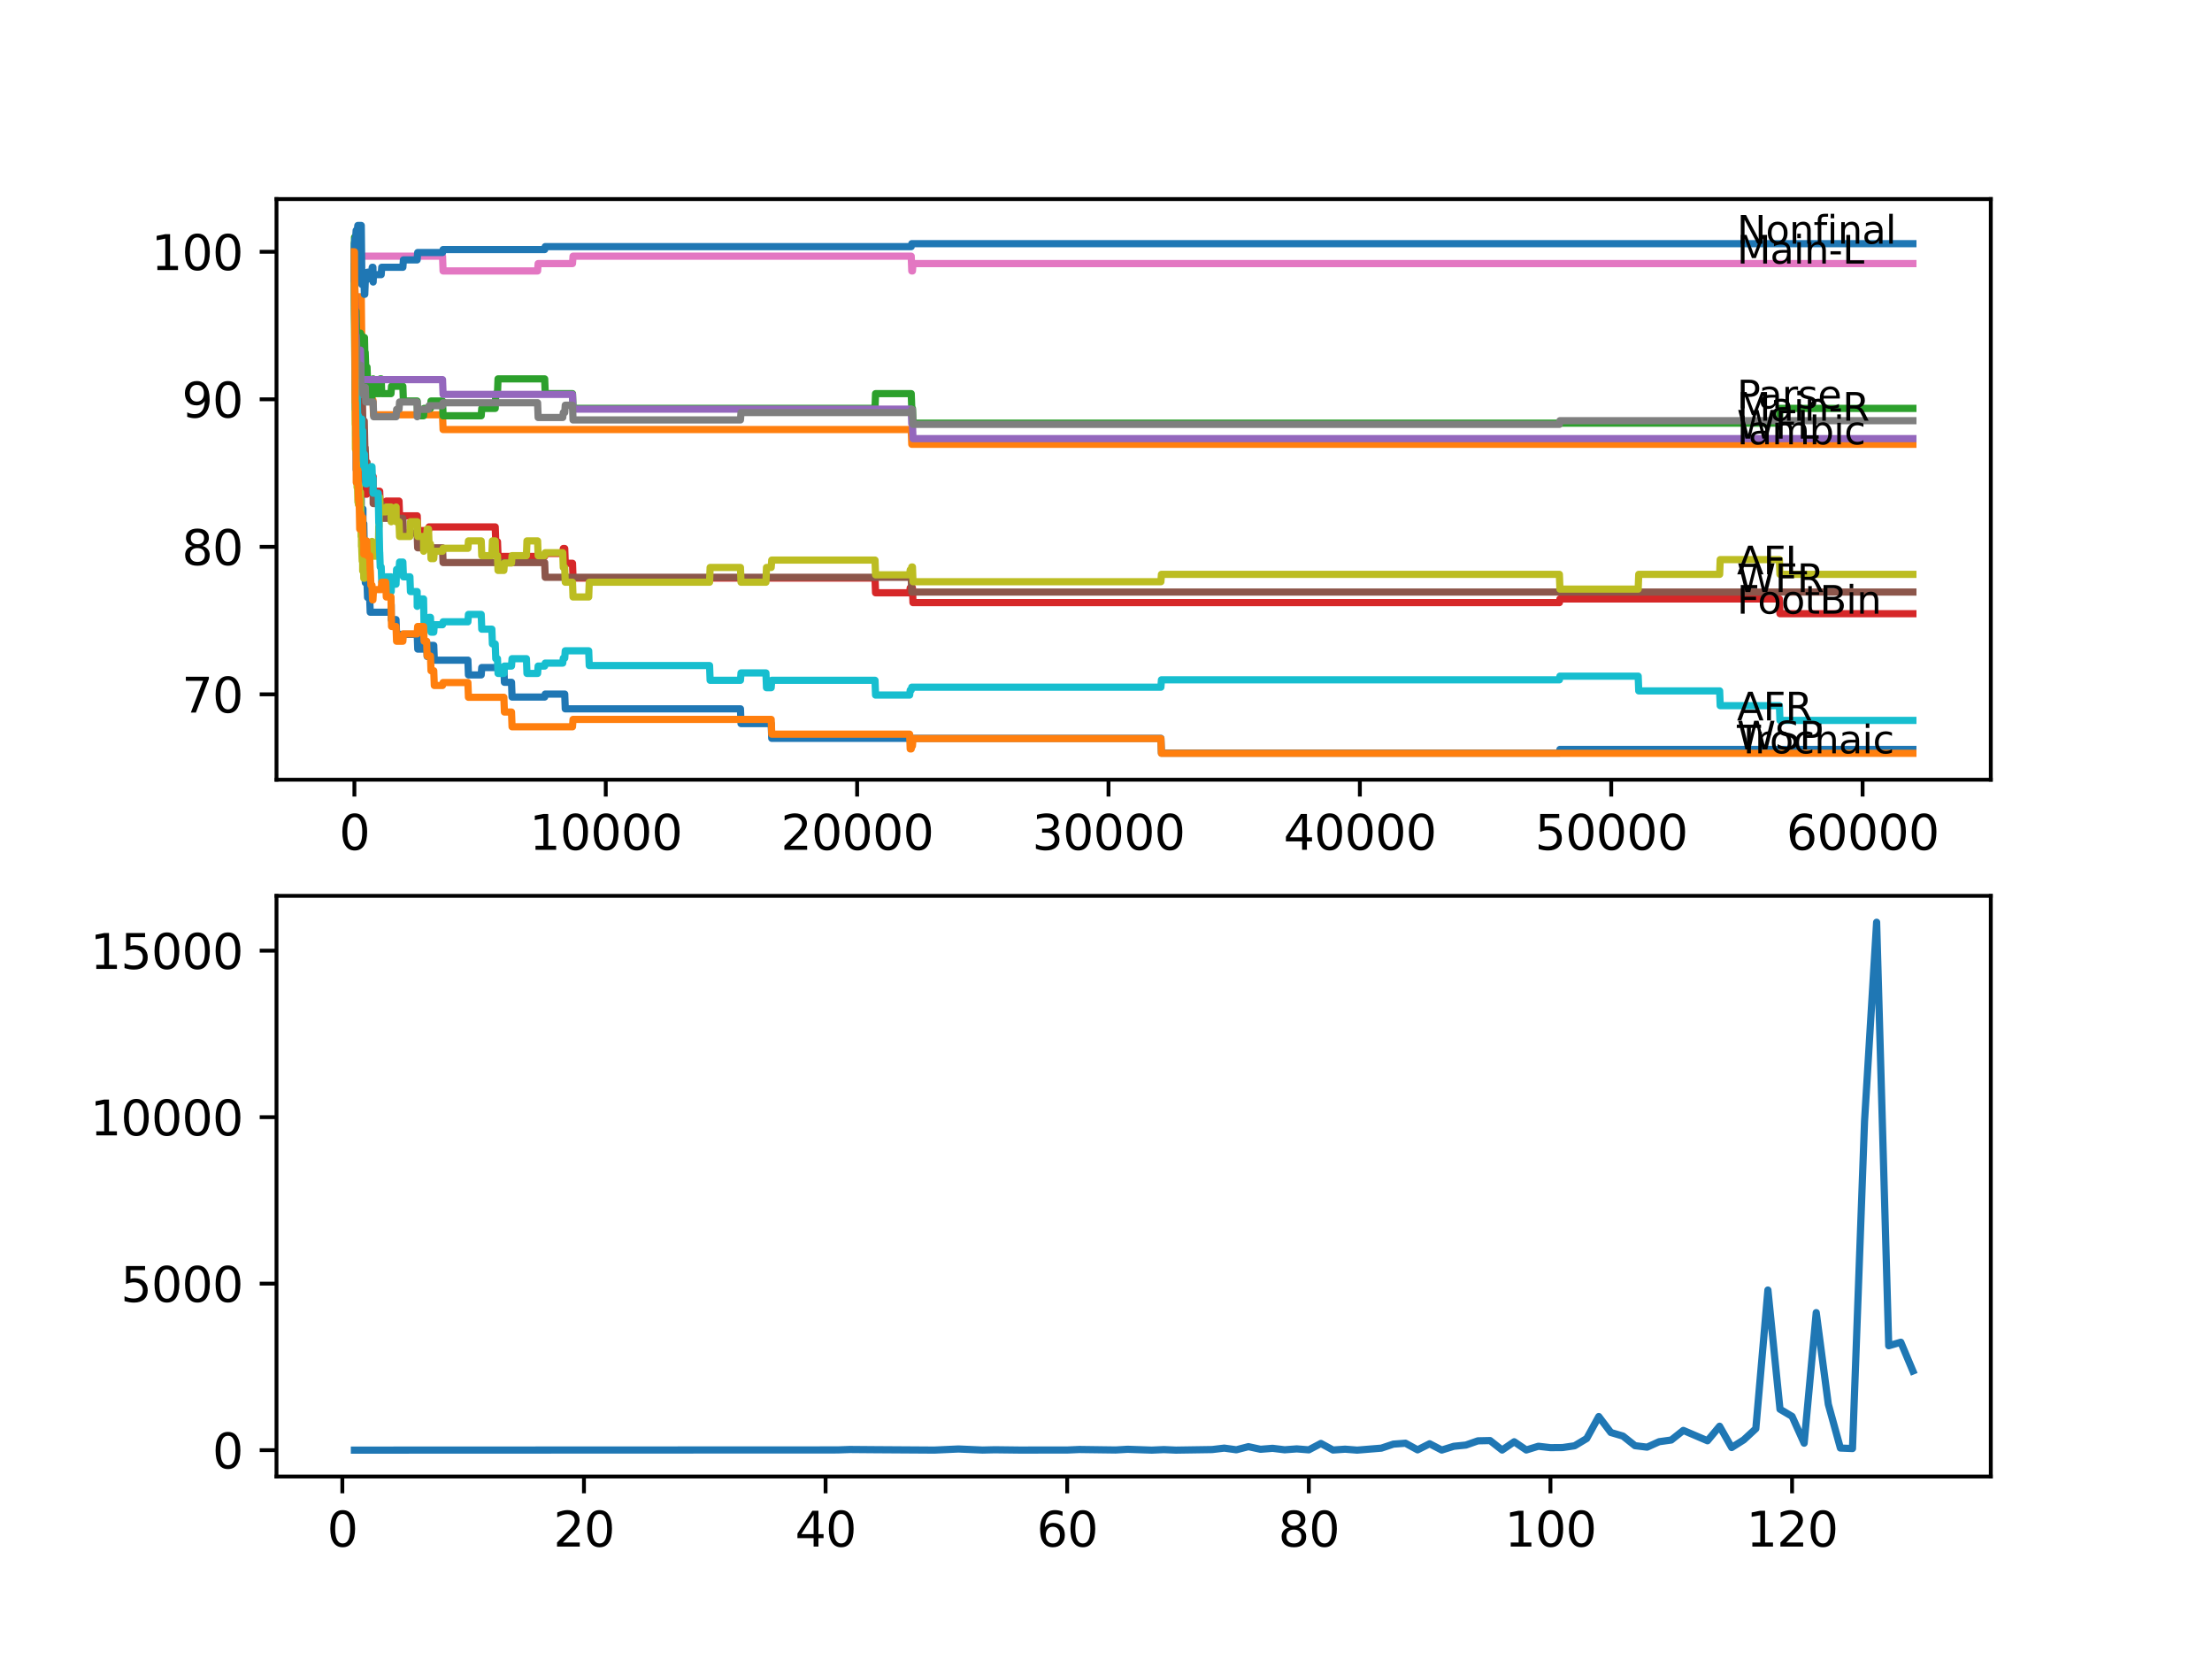 <?xml version="1.0" encoding="utf-8" standalone="no"?>
<!DOCTYPE svg PUBLIC "-//W3C//DTD SVG 1.1//EN"
  "http://www.w3.org/Graphics/SVG/1.1/DTD/svg11.dtd">
<svg xmlns:xlink="http://www.w3.org/1999/xlink" width="460.8pt" height="345.6pt" viewBox="0 0 460.8 345.6" xmlns="http://www.w3.org/2000/svg" version="1.1">
 <defs>
  <style type="text/css">*{stroke-linejoin: round; stroke-linecap: butt}</style>
 </defs>
 <g id="figure_1">
  <g id="patch_1">
   <path d="M 0 345.6 
L 460.8 345.6 
L 460.8 0 
L 0 0 
z
" style="fill: #ffffff"/>
  </g>
  <g id="axes_1">
   <g id="patch_2">
    <path d="M 57.6 162.432 
L 414.72 162.432 
L 414.72 41.472 
L 57.6 41.472 
z
" style="fill: #ffffff"/>
   </g>
   <g id="matplotlib.axis_1">
    <g id="xtick_1">
     <g id="line2d_1">
      <defs>
       <path id="m081cd5fbe2" d="M 0 0 
L 0 3.5 
" style="stroke: #000000; stroke-width: 0.8"/>
      </defs>
      <g>
       <use xlink:href="#m081cd5fbe2" x="73.827" y="162.432" style="stroke: #000000; stroke-width: 0.8"/>
      </g>
     </g>
     <g id="text_1">
      <!-- 0 -->
      <g transform="translate(70.646 177.03)scale(0.1 -0.1)">
       <defs>
        <path id="DejaVuSans-30" d="M 2034 4250 
Q 1547 4250 1301 3770 
Q 1056 3291 1056 2328 
Q 1056 1369 1301 889 
Q 1547 409 2034 409 
Q 2525 409 2770 889 
Q 3016 1369 3016 2328 
Q 3016 3291 2770 3770 
Q 2525 4250 2034 4250 
z
M 2034 4750 
Q 2819 4750 3233 4129 
Q 3647 3509 3647 2328 
Q 3647 1150 3233 529 
Q 2819 -91 2034 -91 
Q 1250 -91 836 529 
Q 422 1150 422 2328 
Q 422 3509 836 4129 
Q 1250 4750 2034 4750 
z
" transform="scale(0.016)"/>
       </defs>
       <use xlink:href="#DejaVuSans-30"/>
      </g>
     </g>
    </g>
    <g id="xtick_2">
     <g id="line2d_2">
      <g>
       <use xlink:href="#m081cd5fbe2" x="126.192" y="162.432" style="stroke: #000000; stroke-width: 0.8"/>
      </g>
     </g>
     <g id="text_2">
      <!-- 10000 -->
      <g transform="translate(110.286 177.03)scale(0.1 -0.1)">
       <defs>
        <path id="DejaVuSans-31" d="M 794 531 
L 1825 531 
L 1825 4091 
L 703 3866 
L 703 4441 
L 1819 4666 
L 2450 4666 
L 2450 531 
L 3481 531 
L 3481 0 
L 794 0 
L 794 531 
z
" transform="scale(0.016)"/>
       </defs>
       <use xlink:href="#DejaVuSans-31"/>
       <use xlink:href="#DejaVuSans-30" x="63.623"/>
       <use xlink:href="#DejaVuSans-30" x="127.246"/>
       <use xlink:href="#DejaVuSans-30" x="190.869"/>
       <use xlink:href="#DejaVuSans-30" x="254.492"/>
      </g>
     </g>
    </g>
    <g id="xtick_3">
     <g id="line2d_3">
      <g>
       <use xlink:href="#m081cd5fbe2" x="178.556" y="162.432" style="stroke: #000000; stroke-width: 0.8"/>
      </g>
     </g>
     <g id="text_3">
      <!-- 20000 -->
      <g transform="translate(162.65 177.03)scale(0.1 -0.1)">
       <defs>
        <path id="DejaVuSans-32" d="M 1228 531 
L 3431 531 
L 3431 0 
L 469 0 
L 469 531 
Q 828 903 1448 1529 
Q 2069 2156 2228 2338 
Q 2531 2678 2651 2914 
Q 2772 3150 2772 3378 
Q 2772 3750 2511 3984 
Q 2250 4219 1831 4219 
Q 1534 4219 1204 4116 
Q 875 4013 500 3803 
L 500 4441 
Q 881 4594 1212 4672 
Q 1544 4750 1819 4750 
Q 2544 4750 2975 4387 
Q 3406 4025 3406 3419 
Q 3406 3131 3298 2873 
Q 3191 2616 2906 2266 
Q 2828 2175 2409 1742 
Q 1991 1309 1228 531 
z
" transform="scale(0.016)"/>
       </defs>
       <use xlink:href="#DejaVuSans-32"/>
       <use xlink:href="#DejaVuSans-30" x="63.623"/>
       <use xlink:href="#DejaVuSans-30" x="127.246"/>
       <use xlink:href="#DejaVuSans-30" x="190.869"/>
       <use xlink:href="#DejaVuSans-30" x="254.492"/>
      </g>
     </g>
    </g>
    <g id="xtick_4">
     <g id="line2d_4">
      <g>
       <use xlink:href="#m081cd5fbe2" x="230.921" y="162.432" style="stroke: #000000; stroke-width: 0.8"/>
      </g>
     </g>
     <g id="text_4">
      <!-- 30000 -->
      <g transform="translate(215.015 177.03)scale(0.1 -0.1)">
       <defs>
        <path id="DejaVuSans-33" d="M 2597 2516 
Q 3050 2419 3304 2112 
Q 3559 1806 3559 1356 
Q 3559 666 3084 287 
Q 2609 -91 1734 -91 
Q 1441 -91 1130 -33 
Q 819 25 488 141 
L 488 750 
Q 750 597 1062 519 
Q 1375 441 1716 441 
Q 2309 441 2620 675 
Q 2931 909 2931 1356 
Q 2931 1769 2642 2001 
Q 2353 2234 1838 2234 
L 1294 2234 
L 1294 2753 
L 1863 2753 
Q 2328 2753 2575 2939 
Q 2822 3125 2822 3475 
Q 2822 3834 2567 4026 
Q 2313 4219 1838 4219 
Q 1578 4219 1281 4162 
Q 984 4106 628 3988 
L 628 4550 
Q 988 4650 1302 4700 
Q 1616 4750 1894 4750 
Q 2613 4750 3031 4423 
Q 3450 4097 3450 3541 
Q 3450 3153 3228 2886 
Q 3006 2619 2597 2516 
z
" transform="scale(0.016)"/>
       </defs>
       <use xlink:href="#DejaVuSans-33"/>
       <use xlink:href="#DejaVuSans-30" x="63.623"/>
       <use xlink:href="#DejaVuSans-30" x="127.246"/>
       <use xlink:href="#DejaVuSans-30" x="190.869"/>
       <use xlink:href="#DejaVuSans-30" x="254.492"/>
      </g>
     </g>
    </g>
    <g id="xtick_5">
     <g id="line2d_5">
      <g>
       <use xlink:href="#m081cd5fbe2" x="283.285" y="162.432" style="stroke: #000000; stroke-width: 0.8"/>
      </g>
     </g>
     <g id="text_5">
      <!-- 40000 -->
      <g transform="translate(267.379 177.03)scale(0.1 -0.1)">
       <defs>
        <path id="DejaVuSans-34" d="M 2419 4116 
L 825 1625 
L 2419 1625 
L 2419 4116 
z
M 2253 4666 
L 3047 4666 
L 3047 1625 
L 3713 1625 
L 3713 1100 
L 3047 1100 
L 3047 0 
L 2419 0 
L 2419 1100 
L 313 1100 
L 313 1709 
L 2253 4666 
z
" transform="scale(0.016)"/>
       </defs>
       <use xlink:href="#DejaVuSans-34"/>
       <use xlink:href="#DejaVuSans-30" x="63.623"/>
       <use xlink:href="#DejaVuSans-30" x="127.246"/>
       <use xlink:href="#DejaVuSans-30" x="190.869"/>
       <use xlink:href="#DejaVuSans-30" x="254.492"/>
      </g>
     </g>
    </g>
    <g id="xtick_6">
     <g id="line2d_6">
      <g>
       <use xlink:href="#m081cd5fbe2" x="335.65" y="162.432" style="stroke: #000000; stroke-width: 0.8"/>
      </g>
     </g>
     <g id="text_6">
      <!-- 50000 -->
      <g transform="translate(319.744 177.03)scale(0.1 -0.1)">
       <defs>
        <path id="DejaVuSans-35" d="M 691 4666 
L 3169 4666 
L 3169 4134 
L 1269 4134 
L 1269 2991 
Q 1406 3038 1543 3061 
Q 1681 3084 1819 3084 
Q 2600 3084 3056 2656 
Q 3513 2228 3513 1497 
Q 3513 744 3044 326 
Q 2575 -91 1722 -91 
Q 1428 -91 1123 -41 
Q 819 9 494 109 
L 494 744 
Q 775 591 1075 516 
Q 1375 441 1709 441 
Q 2250 441 2565 725 
Q 2881 1009 2881 1497 
Q 2881 1984 2565 2268 
Q 2250 2553 1709 2553 
Q 1456 2553 1204 2497 
Q 953 2441 691 2322 
L 691 4666 
z
" transform="scale(0.016)"/>
       </defs>
       <use xlink:href="#DejaVuSans-35"/>
       <use xlink:href="#DejaVuSans-30" x="63.623"/>
       <use xlink:href="#DejaVuSans-30" x="127.246"/>
       <use xlink:href="#DejaVuSans-30" x="190.869"/>
       <use xlink:href="#DejaVuSans-30" x="254.492"/>
      </g>
     </g>
    </g>
    <g id="xtick_7">
     <g id="line2d_7">
      <g>
       <use xlink:href="#m081cd5fbe2" x="388.014" y="162.432" style="stroke: #000000; stroke-width: 0.8"/>
      </g>
     </g>
     <g id="text_7">
      <!-- 60000 -->
      <g transform="translate(372.108 177.03)scale(0.1 -0.1)">
       <defs>
        <path id="DejaVuSans-36" d="M 2113 2584 
Q 1688 2584 1439 2293 
Q 1191 2003 1191 1497 
Q 1191 994 1439 701 
Q 1688 409 2113 409 
Q 2538 409 2786 701 
Q 3034 994 3034 1497 
Q 3034 2003 2786 2293 
Q 2538 2584 2113 2584 
z
M 3366 4563 
L 3366 3988 
Q 3128 4100 2886 4159 
Q 2644 4219 2406 4219 
Q 1781 4219 1451 3797 
Q 1122 3375 1075 2522 
Q 1259 2794 1537 2939 
Q 1816 3084 2150 3084 
Q 2853 3084 3261 2657 
Q 3669 2231 3669 1497 
Q 3669 778 3244 343 
Q 2819 -91 2113 -91 
Q 1303 -91 875 529 
Q 447 1150 447 2328 
Q 447 3434 972 4092 
Q 1497 4750 2381 4750 
Q 2619 4750 2861 4703 
Q 3103 4656 3366 4563 
z
" transform="scale(0.016)"/>
       </defs>
       <use xlink:href="#DejaVuSans-36"/>
       <use xlink:href="#DejaVuSans-30" x="63.623"/>
       <use xlink:href="#DejaVuSans-30" x="127.246"/>
       <use xlink:href="#DejaVuSans-30" x="190.869"/>
       <use xlink:href="#DejaVuSans-30" x="254.492"/>
      </g>
     </g>
    </g>
   </g>
   <g id="matplotlib.axis_2">
    <g id="ytick_1">
     <g id="line2d_8">
      <defs>
       <path id="m719249508e" d="M 0 0 
L -3.5 0 
" style="stroke: #000000; stroke-width: 0.8"/>
      </defs>
      <g>
       <use xlink:href="#m719249508e" x="57.6" y="144.642" style="stroke: #000000; stroke-width: 0.8"/>
      </g>
     </g>
     <g id="text_8">
      <!-- 70 -->
      <g transform="translate(37.875 148.441)scale(0.1 -0.1)">
       <defs>
        <path id="DejaVuSans-37" d="M 525 4666 
L 3525 4666 
L 3525 4397 
L 1831 0 
L 1172 0 
L 2766 4134 
L 525 4134 
L 525 4666 
z
" transform="scale(0.016)"/>
       </defs>
       <use xlink:href="#DejaVuSans-37"/>
       <use xlink:href="#DejaVuSans-30" x="63.623"/>
      </g>
     </g>
    </g>
    <g id="ytick_2">
     <g id="line2d_9">
      <g>
       <use xlink:href="#m719249508e" x="57.6" y="113.911" style="stroke: #000000; stroke-width: 0.8"/>
      </g>
     </g>
     <g id="text_9">
      <!-- 80 -->
      <g transform="translate(37.875 117.71)scale(0.1 -0.1)">
       <defs>
        <path id="DejaVuSans-38" d="M 2034 2216 
Q 1584 2216 1326 1975 
Q 1069 1734 1069 1313 
Q 1069 891 1326 650 
Q 1584 409 2034 409 
Q 2484 409 2743 651 
Q 3003 894 3003 1313 
Q 3003 1734 2745 1975 
Q 2488 2216 2034 2216 
z
M 1403 2484 
Q 997 2584 770 2862 
Q 544 3141 544 3541 
Q 544 4100 942 4425 
Q 1341 4750 2034 4750 
Q 2731 4750 3128 4425 
Q 3525 4100 3525 3541 
Q 3525 3141 3298 2862 
Q 3072 2584 2669 2484 
Q 3125 2378 3379 2068 
Q 3634 1759 3634 1313 
Q 3634 634 3220 271 
Q 2806 -91 2034 -91 
Q 1263 -91 848 271 
Q 434 634 434 1313 
Q 434 1759 690 2068 
Q 947 2378 1403 2484 
z
M 1172 3481 
Q 1172 3119 1398 2916 
Q 1625 2713 2034 2713 
Q 2441 2713 2670 2916 
Q 2900 3119 2900 3481 
Q 2900 3844 2670 4047 
Q 2441 4250 2034 4250 
Q 1625 4250 1398 4047 
Q 1172 3844 1172 3481 
z
" transform="scale(0.016)"/>
       </defs>
       <use xlink:href="#DejaVuSans-38"/>
       <use xlink:href="#DejaVuSans-30" x="63.623"/>
      </g>
     </g>
    </g>
    <g id="ytick_3">
     <g id="line2d_10">
      <g>
       <use xlink:href="#m719249508e" x="57.6" y="83.181" style="stroke: #000000; stroke-width: 0.8"/>
      </g>
     </g>
     <g id="text_10">
      <!-- 90 -->
      <g transform="translate(37.875 86.98)scale(0.1 -0.1)">
       <defs>
        <path id="DejaVuSans-39" d="M 703 97 
L 703 672 
Q 941 559 1184 500 
Q 1428 441 1663 441 
Q 2288 441 2617 861 
Q 2947 1281 2994 2138 
Q 2813 1869 2534 1725 
Q 2256 1581 1919 1581 
Q 1219 1581 811 2004 
Q 403 2428 403 3163 
Q 403 3881 828 4315 
Q 1253 4750 1959 4750 
Q 2769 4750 3195 4129 
Q 3622 3509 3622 2328 
Q 3622 1225 3098 567 
Q 2575 -91 1691 -91 
Q 1453 -91 1209 -44 
Q 966 3 703 97 
z
M 1959 2075 
Q 2384 2075 2632 2365 
Q 2881 2656 2881 3163 
Q 2881 3666 2632 3958 
Q 2384 4250 1959 4250 
Q 1534 4250 1286 3958 
Q 1038 3666 1038 3163 
Q 1038 2656 1286 2365 
Q 1534 2075 1959 2075 
z
" transform="scale(0.016)"/>
       </defs>
       <use xlink:href="#DejaVuSans-39"/>
       <use xlink:href="#DejaVuSans-30" x="63.623"/>
      </g>
     </g>
    </g>
    <g id="ytick_4">
     <g id="line2d_11">
      <g>
       <use xlink:href="#m719249508e" x="57.6" y="52.45" style="stroke: #000000; stroke-width: 0.8"/>
      </g>
     </g>
     <g id="text_11">
      <!-- 100 -->
      <g transform="translate(31.512 56.25)scale(0.1 -0.1)">
       <use xlink:href="#DejaVuSans-31"/>
       <use xlink:href="#DejaVuSans-30" x="63.623"/>
       <use xlink:href="#DejaVuSans-30" x="127.246"/>
      </g>
     </g>
    </g>
   </g>
   <g id="line2d_12">
    <path d="M 73.833 51.836 
L 73.843 51.836 
L 73.859 50.453 
L 73.88 62.745 
L 73.885 61.977 
L 74.011 81.952 
L 74.026 80.415 
L 74.042 80.415 
L 74.168 89.634 
L 74.178 89.634 
L 74.184 88.61 
L 74.205 97.829 
L 74.246 97.829 
L 74.43 97.829 
L 74.55 95.268 
L 74.613 95.268 
L 74.728 98.341 
L 74.817 98.341 
L 74.938 104.487 
L 75.184 104.487 
L 75.247 102.951 
L 75.252 106.024 
L 75.288 106.024 
L 75.294 106.024 
L 75.341 109.097 
L 75.404 107.56 
L 75.55 107.56 
L 75.608 106.024 
L 75.613 109.097 
L 75.655 109.097 
L 75.786 109.097 
L 75.906 115.243 
L 75.985 115.243 
L 76.105 121.389 
L 76.456 121.389 
L 76.571 124.462 
L 77.006 124.462 
L 77.121 127.535 
L 81.447 127.535 
L 81.494 125.999 
L 81.499 129.072 
L 81.551 129.072 
L 82.499 129.072 
L 82.614 132.145 
L 86.913 132.145 
L 87.029 135.218 
L 88.233 135.218 
L 88.348 133.681 
L 88.872 133.681 
L 88.987 136.754 
L 89.265 136.754 
L 89.38 135.986 
L 89.673 135.986 
L 89.788 134.449 
L 90.359 134.449 
L 90.474 137.522 
L 97.47 137.522 
L 97.585 140.595 
L 100.245 140.595 
L 100.361 139.059 
L 104.963 139.059 
L 105.079 142.132 
L 106.555 142.132 
L 106.67 145.205 
L 113.467 145.205 
L 113.583 144.59 
L 117.641 144.59 
L 117.756 147.663 
L 154.249 147.663 
L 154.364 150.737 
L 160.653 150.737 
L 160.768 153.81 
L 241.834 153.81 
L 241.949 156.883 
L 324.847 156.883 
L 324.962 156.114 
L 398.487 156.114 
L 398.487 156.114 
" clip-path="url(#p25ebbc5799)" style="fill: none; stroke: #1f77b4; stroke-width: 1.5; stroke-linecap: square"/>
   </g>
   <g id="line2d_13">
    <path d="M 73.833 55.523 
L 73.843 55.523 
L 73.964 61.823 
L 75.257 61.823 
L 75.388 74.115 
L 75.582 74.115 
L 75.697 77.188 
L 75.791 77.188 
L 75.912 83.334 
L 77.687 83.334 
L 77.802 86.408 
L 92.186 86.408 
L 92.302 89.481 
L 189.825 89.481 
L 189.94 92.554 
L 398.487 92.554 
L 398.487 92.554 
" clip-path="url(#p25ebbc5799)" style="fill: none; stroke: #ff7f0e; stroke-width: 1.5; stroke-linecap: square"/>
   </g>
   <g id="line2d_14">
    <path d="M 73.833 51.836 
L 73.838 51.836 
L 73.854 49.429 
L 73.88 64.794 
L 73.927 77.086 
L 73.995 69.403 
L 74.011 69.403 
L 74.136 64.794 
L 74.178 64.794 
L 74.299 70.94 
L 74.43 70.94 
L 74.487 74.013 
L 74.54 72.476 
L 74.655 72.476 
L 74.77 69.403 
L 75.095 69.403 
L 75.184 75.549 
L 75.21 74.013 
L 75.257 74.013 
L 75.398 70.018 
L 75.466 70.018 
L 75.55 73.091 
L 75.576 71.555 
L 75.582 71.555 
L 75.697 74.628 
L 75.744 74.628 
L 75.859 70.94 
L 75.88 70.94 
L 75.885 74.013 
L 75.927 70.325 
L 75.995 73.398 
L 76.079 73.398 
L 76.194 76.471 
L 76.456 76.471 
L 76.571 79.544 
L 77.43 79.544 
L 77.488 82.617 
L 77.54 79.544 
L 77.687 79.544 
L 77.734 78.93 
L 77.739 82.003 
L 77.776 82.003 
L 79.095 82.003 
L 79.211 78.93 
L 79.41 78.93 
L 79.525 82.003 
L 81.447 82.003 
L 81.562 80.466 
L 83.923 80.466 
L 84.039 83.539 
L 86.898 83.539 
L 87.013 86.612 
L 88.233 86.612 
L 88.348 85.076 
L 89.673 85.076 
L 89.788 83.539 
L 92.186 83.539 
L 92.302 86.612 
L 100.245 86.612 
L 100.361 85.076 
L 103.162 85.076 
L 103.277 82.003 
L 103.633 82.003 
L 103.749 78.93 
L 113.467 78.93 
L 113.583 82.003 
L 119.259 82.003 
L 119.374 85.076 
L 182.28 85.076 
L 182.395 82.003 
L 189.825 82.003 
L 189.94 85.076 
L 190.077 85.076 
L 190.192 88.149 
L 370.682 88.149 
L 370.797 85.076 
L 398.487 85.076 
L 398.487 85.076 
" clip-path="url(#p25ebbc5799)" style="fill: none; stroke: #2ca02c; stroke-width: 1.5; stroke-linecap: square"/>
   </g>
   <g id="line2d_15">
    <path d="M 73.833 52.45 
L 73.854 52.45 
L 73.859 51.836 
L 73.89 60.543 
L 73.896 60.543 
L 73.906 60.543 
L 74.042 76.932 
L 74.178 76.932 
L 74.299 84.103 
L 74.325 84.103 
L 74.44 83.078 
L 74.561 83.078 
L 74.655 82.054 
L 74.66 85.127 
L 74.817 85.127 
L 74.828 84.103 
L 74.833 87.176 
L 74.917 87.176 
L 75.095 87.176 
L 75.215 93.322 
L 75.247 93.322 
L 75.294 90.454 
L 75.299 93.527 
L 75.357 93.527 
L 75.362 93.527 
L 75.482 91.888 
L 75.582 91.888 
L 75.697 94.961 
L 75.744 94.961 
L 75.791 98.034 
L 75.859 97.419 
L 75.885 97.419 
L 75.922 96.805 
L 75.927 99.878 
L 75.974 99.878 
L 76.079 99.878 
L 76.194 102.951 
L 76.399 102.951 
L 76.514 101.926 
L 77.142 101.926 
L 77.257 100.902 
L 77.43 100.902 
L 77.545 99.878 
L 77.687 99.878 
L 77.734 99.263 
L 77.739 102.336 
L 77.776 102.336 
L 79.095 102.336 
L 79.211 105.409 
L 80.357 105.409 
L 80.473 104.385 
L 83.122 104.385 
L 83.237 107.458 
L 86.913 107.458 
L 87.029 110.531 
L 89.265 110.531 
L 89.38 109.763 
L 103.162 109.763 
L 103.277 112.836 
L 103.633 112.836 
L 103.749 115.909 
L 113.467 115.909 
L 113.583 115.294 
L 117.227 115.294 
L 117.342 114.27 
L 117.641 114.27 
L 117.756 117.343 
L 119.259 117.343 
L 119.374 120.416 
L 182.28 120.416 
L 182.395 123.489 
L 189.495 123.489 
L 189.611 122.465 
L 190.077 122.465 
L 190.192 125.538 
L 324.847 125.538 
L 324.962 124.769 
L 370.682 124.769 
L 370.797 127.842 
L 398.487 127.842 
L 398.487 127.842 
" clip-path="url(#p25ebbc5799)" style="fill: none; stroke: #d62728; stroke-width: 1.5; stroke-linecap: square"/>
   </g>
   <g id="line2d_16">
    <path d="M 73.833 55.523 
L 73.953 63.718 
L 73.969 63.718 
L 74.089 69.864 
L 74.178 69.864 
L 74.294 72.937 
L 75.095 72.937 
L 75.215 79.083 
L 92.186 79.083 
L 92.302 82.156 
L 119.259 82.156 
L 119.374 85.23 
L 189.825 85.23 
L 189.94 88.303 
L 190.077 88.303 
L 190.192 91.376 
L 398.487 91.376 
L 398.487 91.376 
" clip-path="url(#p25ebbc5799)" style="fill: none; stroke: #9467bd; stroke-width: 1.5; stroke-linecap: square"/>
   </g>
   <g id="line2d_17">
    <path d="M 73.833 51.836 
L 73.848 50.811 
L 73.875 63.104 
L 74.006 75.396 
L 74.074 75.396 
L 74.194 81.542 
L 74.43 81.542 
L 74.545 84.615 
L 75.257 84.615 
L 75.388 82.156 
L 75.466 82.156 
L 75.587 88.303 
L 75.791 88.303 
L 75.88 87.688 
L 76.001 93.219 
L 76.079 93.219 
L 76.194 96.292 
L 76.456 96.292 
L 76.571 99.366 
L 77.43 99.366 
L 77.545 102.439 
L 77.687 102.439 
L 77.734 101.824 
L 77.739 104.897 
L 77.776 104.897 
L 79.41 104.897 
L 79.525 107.97 
L 83.923 107.97 
L 84.039 111.043 
L 86.898 111.043 
L 87.013 114.116 
L 92.186 114.116 
L 92.302 117.189 
L 113.467 117.189 
L 113.583 120.262 
L 189.825 120.262 
L 189.94 123.335 
L 398.487 123.335 
L 398.487 123.335 
" clip-path="url(#p25ebbc5799)" style="fill: none; stroke: #8c564b; stroke-width: 1.5; stroke-linecap: square"/>
   </g>
   <g id="line2d_18">
    <path d="M 73.833 55.523 
L 73.838 58.597 
L 73.901 54.397 
L 73.943 57.47 
L 73.969 57.47 
L 74.074 52.86 
L 74.084 55.933 
L 74.178 55.933 
L 74.288 59.006 
L 74.403 56.445 
L 75.095 56.445 
L 75.215 53.372 
L 92.186 53.372 
L 92.302 56.445 
L 111.991 56.445 
L 112.106 54.909 
L 119.259 54.909 
L 119.374 53.372 
L 189.825 53.372 
L 189.94 56.445 
L 190.077 56.445 
L 190.192 54.909 
L 398.487 54.909 
L 398.487 54.909 
" clip-path="url(#p25ebbc5799)" style="fill: none; stroke: #e377c2; stroke-width: 1.5; stroke-linecap: square"/>
   </g>
   <g id="line2d_19">
    <path d="M 73.833 51.836 
L 73.838 50.811 
L 73.864 62.489 
L 73.875 61.977 
L 73.985 72.476 
L 74 71.452 
L 74.016 71.452 
L 74.131 74.525 
L 74.199 74.525 
L 74.288 71.452 
L 74.309 74.525 
L 74.325 74.525 
L 74.44 77.598 
L 74.828 77.598 
L 74.943 76.062 
L 75.095 76.062 
L 75.215 82.208 
L 75.294 82.208 
L 75.409 80.671 
L 76.079 80.671 
L 76.194 83.744 
L 77.734 83.744 
L 77.849 86.817 
L 82.515 86.817 
L 82.63 85.281 
L 83.122 85.281 
L 83.237 83.744 
L 86.898 83.744 
L 86.913 86.817 
L 87.008 85.281 
L 89.265 85.281 
L 89.38 84.512 
L 92.186 84.512 
L 92.302 83.898 
L 111.991 83.898 
L 112.106 86.971 
L 117.227 86.971 
L 117.342 85.947 
L 117.641 85.947 
L 117.756 84.41 
L 119.259 84.41 
L 119.374 87.483 
L 154.249 87.483 
L 154.364 85.947 
L 189.825 85.947 
L 189.94 85.332 
L 190.077 85.332 
L 190.192 88.405 
L 324.847 88.405 
L 324.962 87.637 
L 398.487 87.637 
L 398.487 87.637 
" clip-path="url(#p25ebbc5799)" style="fill: none; stroke: #7f7f7f; stroke-width: 1.5; stroke-linecap: square"/>
   </g>
   <g id="line2d_20">
    <path d="M 73.833 55.523 
L 73.985 88.456 
L 73.995 87.432 
L 74.011 87.432 
L 74.042 93.578 
L 74.121 89.737 
L 74.126 89.737 
L 74.21 93.322 
L 74.241 92.298 
L 74.257 92.298 
L 74.383 101.517 
L 74.487 101.517 
L 74.561 104.59 
L 74.597 103.565 
L 74.613 103.565 
L 74.655 102.029 
L 74.66 105.102 
L 74.718 105.102 
L 74.744 105.102 
L 74.828 101.004 
L 74.854 104.078 
L 74.911 104.078 
L 75.027 102.541 
L 75.095 102.541 
L 75.22 111.76 
L 75.247 111.76 
L 75.294 110.736 
L 75.299 113.809 
L 75.341 113.809 
L 75.456 116.882 
L 75.466 116.882 
L 75.55 115.858 
L 75.556 118.931 
L 75.566 118.931 
L 75.608 118.931 
L 75.723 117.394 
L 75.744 117.394 
L 75.786 120.467 
L 75.854 118.931 
L 75.88 118.931 
L 75.922 117.394 
L 75.927 120.467 
L 75.99 118.931 
L 76.399 118.931 
L 76.519 116.37 
L 77.006 116.37 
L 77.121 114.833 
L 77.142 114.833 
L 77.257 113.809 
L 77.43 113.809 
L 77.488 112.784 
L 77.493 115.858 
L 77.53 115.858 
L 78.786 115.858 
L 78.907 109.711 
L 78.959 109.711 
L 79.08 103.565 
L 79.095 103.565 
L 79.211 106.638 
L 80.357 106.638 
L 80.473 105.614 
L 81.447 105.614 
L 81.494 108.687 
L 81.556 107.151 
L 82.499 107.151 
L 82.515 105.614 
L 82.52 108.687 
L 82.604 108.687 
L 83.122 108.687 
L 83.237 111.76 
L 85.39 111.76 
L 85.505 108.687 
L 86.913 108.687 
L 87.029 111.76 
L 88.233 111.76 
L 88.259 114.833 
L 88.343 111.76 
L 88.872 111.76 
L 88.987 110.224 
L 89.265 110.224 
L 89.38 113.297 
L 89.673 113.297 
L 89.788 116.37 
L 90.359 116.37 
L 90.474 114.833 
L 92.186 114.833 
L 92.302 114.219 
L 97.47 114.219 
L 97.585 112.682 
L 100.245 112.682 
L 100.361 115.755 
L 102.46 115.755 
L 102.576 112.682 
L 103.162 112.682 
L 103.277 115.755 
L 103.633 115.755 
L 103.749 118.828 
L 104.963 118.828 
L 105.079 117.292 
L 106.555 117.292 
L 106.67 115.755 
L 109.661 115.755 
L 109.776 112.682 
L 111.991 112.682 
L 112.106 115.755 
L 113.467 115.755 
L 113.583 115.14 
L 117.227 115.14 
L 117.342 118.214 
L 117.641 118.214 
L 117.756 121.287 
L 119.259 121.287 
L 119.374 124.36 
L 122.636 124.36 
L 122.752 121.287 
L 147.813 121.287 
L 147.928 118.214 
L 154.249 118.214 
L 154.364 121.287 
L 159.559 121.287 
L 159.674 118.214 
L 160.653 118.214 
L 160.768 116.677 
L 182.28 116.677 
L 182.395 119.75 
L 189.495 119.75 
L 189.611 118.726 
L 189.825 118.726 
L 189.94 118.111 
L 190.077 118.111 
L 190.192 121.184 
L 241.834 121.184 
L 241.949 119.648 
L 324.847 119.648 
L 324.962 122.721 
L 341.263 122.721 
L 341.379 119.648 
L 358.235 119.648 
L 358.35 116.575 
L 370.682 116.575 
L 370.797 119.648 
L 398.487 119.648 
L 398.487 119.648 
" clip-path="url(#p25ebbc5799)" style="fill: none; stroke: #bcbd22; stroke-width: 1.5; stroke-linecap: square"/>
   </g>
   <g id="line2d_21">
    <path d="M 73.833 51.836 
L 73.838 50.811 
L 73.875 65.05 
L 73.964 81.183 
L 74.006 79.135 
L 74.011 79.135 
L 74.042 85.281 
L 74.121 81.439 
L 74.126 81.439 
L 74.184 90.659 
L 74.241 85.537 
L 74.257 85.537 
L 74.372 82.976 
L 74.43 82.976 
L 74.55 89.122 
L 74.561 89.122 
L 74.655 86.561 
L 74.66 89.634 
L 74.665 89.634 
L 74.744 89.634 
L 74.817 92.707 
L 74.854 90.146 
L 74.911 90.146 
L 75.027 88.61 
L 75.184 88.61 
L 75.247 91.683 
L 75.294 88.815 
L 75.341 87.278 
L 75.346 90.351 
L 75.398 89.737 
L 75.55 89.737 
L 75.608 95.883 
L 75.665 94.346 
L 75.744 94.346 
L 75.786 97.419 
L 75.854 95.268 
L 75.885 95.268 
L 75.922 94.654 
L 75.927 97.727 
L 75.974 97.727 
L 76.079 97.727 
L 76.194 100.8 
L 76.399 100.8 
L 76.514 99.775 
L 77.006 99.775 
L 77.121 98.239 
L 77.142 98.239 
L 77.257 97.214 
L 77.488 97.214 
L 77.603 100.287 
L 77.687 100.287 
L 77.734 99.673 
L 77.739 102.746 
L 77.776 102.746 
L 78.786 102.746 
L 78.907 108.892 
L 78.959 108.892 
L 79.08 115.038 
L 79.095 115.038 
L 79.211 118.111 
L 79.41 118.111 
L 79.525 121.184 
L 80.357 121.184 
L 80.473 120.16 
L 81.447 120.16 
L 81.494 123.233 
L 81.556 121.696 
L 82.499 121.696 
L 82.619 118.623 
L 83.122 118.623 
L 83.237 117.087 
L 83.923 117.087 
L 84.039 120.16 
L 85.39 120.16 
L 85.505 123.233 
L 86.898 123.233 
L 86.913 126.306 
L 87.008 124.769 
L 88.233 124.769 
L 88.353 130.915 
L 88.872 130.915 
L 88.987 129.379 
L 89.265 129.379 
L 89.38 128.611 
L 89.673 128.611 
L 89.788 131.684 
L 90.359 131.684 
L 90.474 130.147 
L 92.186 130.147 
L 92.302 129.533 
L 97.47 129.533 
L 97.585 127.996 
L 100.245 127.996 
L 100.361 131.069 
L 102.46 131.069 
L 102.576 134.142 
L 103.162 134.142 
L 103.277 137.215 
L 103.633 137.215 
L 103.749 140.288 
L 104.963 140.288 
L 105.079 138.752 
L 106.555 138.752 
L 106.67 137.215 
L 109.661 137.215 
L 109.776 140.288 
L 111.991 140.288 
L 112.106 138.752 
L 113.467 138.752 
L 113.583 138.137 
L 117.227 138.137 
L 117.342 137.113 
L 117.641 137.113 
L 117.756 135.576 
L 122.636 135.576 
L 122.752 138.649 
L 147.813 138.649 
L 147.928 141.722 
L 154.249 141.722 
L 154.364 140.186 
L 159.559 140.186 
L 159.674 143.259 
L 160.653 143.259 
L 160.768 141.722 
L 182.28 141.722 
L 182.395 144.795 
L 189.495 144.795 
L 189.611 143.771 
L 189.825 143.771 
L 189.94 143.156 
L 241.834 143.156 
L 241.949 141.62 
L 324.847 141.62 
L 324.962 140.852 
L 341.263 140.852 
L 341.379 143.925 
L 358.235 143.925 
L 358.35 146.998 
L 370.682 146.998 
L 370.797 150.071 
L 398.487 150.071 
L 398.487 150.071 
" clip-path="url(#p25ebbc5799)" style="fill: none; stroke: #17becf; stroke-width: 1.5; stroke-linecap: square"/>
   </g>
   <g id="line2d_22">
    <path d="M 73.833 55.523 
L 73.848 58.597 
L 73.927 49.787 
L 73.932 49.787 
L 74.074 49.787 
L 74.194 47.995 
L 74.43 47.995 
L 74.545 46.97 
L 75.257 46.97 
L 75.388 59.262 
L 75.466 59.262 
L 75.587 56.701 
L 75.791 56.701 
L 75.906 61.311 
L 75.985 61.311 
L 76.105 58.238 
L 76.456 58.238 
L 76.571 56.701 
L 77.43 56.701 
L 77.545 55.677 
L 77.687 55.677 
L 77.734 58.75 
L 77.797 57.214 
L 79.41 57.214 
L 79.525 55.677 
L 83.923 55.677 
L 84.039 54.141 
L 86.898 54.141 
L 87.013 52.604 
L 92.186 52.604 
L 92.302 51.989 
L 113.467 51.989 
L 113.583 51.375 
L 189.825 51.375 
L 189.94 50.76 
L 398.487 50.76 
L 398.487 50.76 
" clip-path="url(#p25ebbc5799)" style="fill: none; stroke: #1f77b4; stroke-width: 1.5; stroke-linecap: square"/>
   </g>
   <g id="line2d_23">
    <path d="M 73.833 52.45 
L 73.838 52.45 
L 74 83.847 
L 74.042 83.847 
L 74.163 92.298 
L 74.178 92.298 
L 74.184 91.273 
L 74.215 100.492 
L 74.246 100.492 
L 74.288 100.492 
L 74.403 98.956 
L 74.43 98.956 
L 74.545 97.931 
L 74.561 97.931 
L 74.681 104.078 
L 74.817 104.078 
L 74.938 110.224 
L 75.095 110.224 
L 75.215 107.151 
L 75.247 107.151 
L 75.257 110.224 
L 75.357 108.38 
L 75.362 108.38 
L 75.477 107.765 
L 75.55 107.765 
L 75.665 112.375 
L 75.786 112.375 
L 75.791 115.448 
L 75.896 114.219 
L 76.079 114.219 
L 76.194 112.682 
L 76.399 112.682 
L 76.514 115.755 
L 77.006 115.755 
L 77.121 118.828 
L 77.142 118.828 
L 77.257 121.901 
L 77.488 121.901 
L 77.603 124.974 
L 77.687 124.974 
L 77.812 122.823 
L 79.41 122.823 
L 79.525 121.287 
L 80.357 121.287 
L 80.473 124.36 
L 81.447 124.36 
L 81.567 130.506 
L 82.499 130.506 
L 82.614 133.579 
L 83.923 133.579 
L 84.039 132.042 
L 86.898 132.042 
L 87.013 130.506 
L 88.233 130.506 
L 88.348 133.579 
L 88.872 133.579 
L 88.987 136.652 
L 89.673 136.652 
L 89.788 139.725 
L 90.359 139.725 
L 90.474 142.798 
L 92.186 142.798 
L 92.302 142.183 
L 97.47 142.183 
L 97.585 145.256 
L 104.963 145.256 
L 105.079 148.329 
L 106.555 148.329 
L 106.67 151.402 
L 119.259 151.402 
L 119.374 149.866 
L 160.653 149.866 
L 160.768 152.939 
L 189.495 152.939 
L 189.611 156.012 
L 189.825 156.012 
L 189.94 155.397 
L 190.077 155.397 
L 190.192 153.861 
L 241.834 153.861 
L 241.949 156.934 
L 398.487 156.934 
L 398.487 156.934 
" clip-path="url(#p25ebbc5799)" style="fill: none; stroke: #ff7f0e; stroke-width: 1.5; stroke-linecap: square"/>
   </g>
   <g id="patch_3">
    <path d="M 57.6 162.432 
L 57.6 41.472 
" style="fill: none; stroke: #000000; stroke-width: 0.8; stroke-linejoin: miter; stroke-linecap: square"/>
   </g>
   <g id="patch_4">
    <path d="M 414.72 162.432 
L 414.72 41.472 
" style="fill: none; stroke: #000000; stroke-width: 0.8; stroke-linejoin: miter; stroke-linecap: square"/>
   </g>
   <g id="patch_5">
    <path d="M 57.6 162.432 
L 414.72 162.432 
" style="fill: none; stroke: #000000; stroke-width: 0.8; stroke-linejoin: miter; stroke-linecap: square"/>
   </g>
   <g id="patch_6">
    <path d="M 57.6 41.472 
L 414.72 41.472 
" style="fill: none; stroke: #000000; stroke-width: 0.8; stroke-linejoin: miter; stroke-linecap: square"/>
   </g>
   <g id="text_12">
    <!-- WSP -->
    <g transform="translate(361.832 156.114)scale(0.08 -0.08)">
     <defs>
      <path id="DejaVuSans-57" d="M 213 4666 
L 850 4666 
L 1831 722 
L 2809 4666 
L 3519 4666 
L 4500 722 
L 5478 4666 
L 6119 4666 
L 4947 0 
L 4153 0 
L 3169 4050 
L 2175 0 
L 1381 0 
L 213 4666 
z
" transform="scale(0.016)"/>
      <path id="DejaVuSans-53" d="M 3425 4513 
L 3425 3897 
Q 3066 4069 2747 4153 
Q 2428 4238 2131 4238 
Q 1616 4238 1336 4038 
Q 1056 3838 1056 3469 
Q 1056 3159 1242 3001 
Q 1428 2844 1947 2747 
L 2328 2669 
Q 3034 2534 3370 2195 
Q 3706 1856 3706 1288 
Q 3706 609 3251 259 
Q 2797 -91 1919 -91 
Q 1588 -91 1214 -16 
Q 841 59 441 206 
L 441 856 
Q 825 641 1194 531 
Q 1563 422 1919 422 
Q 2459 422 2753 634 
Q 3047 847 3047 1241 
Q 3047 1584 2836 1778 
Q 2625 1972 2144 2069 
L 1759 2144 
Q 1053 2284 737 2584 
Q 422 2884 422 3419 
Q 422 4038 858 4394 
Q 1294 4750 2059 4750 
Q 2388 4750 2728 4690 
Q 3069 4631 3425 4513 
z
" transform="scale(0.016)"/>
      <path id="DejaVuSans-50" d="M 1259 4147 
L 1259 2394 
L 2053 2394 
Q 2494 2394 2734 2622 
Q 2975 2850 2975 3272 
Q 2975 3691 2734 3919 
Q 2494 4147 2053 4147 
L 1259 4147 
z
M 628 4666 
L 2053 4666 
Q 2838 4666 3239 4311 
Q 3641 3956 3641 3272 
Q 3641 2581 3239 2228 
Q 2838 1875 2053 1875 
L 1259 1875 
L 1259 0 
L 628 0 
L 628 4666 
z
" transform="scale(0.016)"/>
     </defs>
     <use xlink:href="#DejaVuSans-57"/>
     <use xlink:href="#DejaVuSans-53" x="98.877"/>
     <use xlink:href="#DejaVuSans-50" x="162.354"/>
    </g>
   </g>
   <g id="text_13">
    <!-- Iambic -->
    <g transform="translate(361.832 92.554)scale(0.08 -0.08)">
     <defs>
      <path id="DejaVuSans-49" d="M 628 4666 
L 1259 4666 
L 1259 0 
L 628 0 
L 628 4666 
z
" transform="scale(0.016)"/>
      <path id="DejaVuSans-61" d="M 2194 1759 
Q 1497 1759 1228 1600 
Q 959 1441 959 1056 
Q 959 750 1161 570 
Q 1363 391 1709 391 
Q 2188 391 2477 730 
Q 2766 1069 2766 1631 
L 2766 1759 
L 2194 1759 
z
M 3341 1997 
L 3341 0 
L 2766 0 
L 2766 531 
Q 2569 213 2275 61 
Q 1981 -91 1556 -91 
Q 1019 -91 701 211 
Q 384 513 384 1019 
Q 384 1609 779 1909 
Q 1175 2209 1959 2209 
L 2766 2209 
L 2766 2266 
Q 2766 2663 2505 2880 
Q 2244 3097 1772 3097 
Q 1472 3097 1187 3025 
Q 903 2953 641 2809 
L 641 3341 
Q 956 3463 1253 3523 
Q 1550 3584 1831 3584 
Q 2591 3584 2966 3190 
Q 3341 2797 3341 1997 
z
" transform="scale(0.016)"/>
      <path id="DejaVuSans-6d" d="M 3328 2828 
Q 3544 3216 3844 3400 
Q 4144 3584 4550 3584 
Q 5097 3584 5394 3201 
Q 5691 2819 5691 2113 
L 5691 0 
L 5113 0 
L 5113 2094 
Q 5113 2597 4934 2840 
Q 4756 3084 4391 3084 
Q 3944 3084 3684 2787 
Q 3425 2491 3425 1978 
L 3425 0 
L 2847 0 
L 2847 2094 
Q 2847 2600 2669 2842 
Q 2491 3084 2119 3084 
Q 1678 3084 1418 2786 
Q 1159 2488 1159 1978 
L 1159 0 
L 581 0 
L 581 3500 
L 1159 3500 
L 1159 2956 
Q 1356 3278 1631 3431 
Q 1906 3584 2284 3584 
Q 2666 3584 2933 3390 
Q 3200 3197 3328 2828 
z
" transform="scale(0.016)"/>
      <path id="DejaVuSans-62" d="M 3116 1747 
Q 3116 2381 2855 2742 
Q 2594 3103 2138 3103 
Q 1681 3103 1420 2742 
Q 1159 2381 1159 1747 
Q 1159 1113 1420 752 
Q 1681 391 2138 391 
Q 2594 391 2855 752 
Q 3116 1113 3116 1747 
z
M 1159 2969 
Q 1341 3281 1617 3432 
Q 1894 3584 2278 3584 
Q 2916 3584 3314 3078 
Q 3713 2572 3713 1747 
Q 3713 922 3314 415 
Q 2916 -91 2278 -91 
Q 1894 -91 1617 61 
Q 1341 213 1159 525 
L 1159 0 
L 581 0 
L 581 4863 
L 1159 4863 
L 1159 2969 
z
" transform="scale(0.016)"/>
      <path id="DejaVuSans-69" d="M 603 3500 
L 1178 3500 
L 1178 0 
L 603 0 
L 603 3500 
z
M 603 4863 
L 1178 4863 
L 1178 4134 
L 603 4134 
L 603 4863 
z
" transform="scale(0.016)"/>
      <path id="DejaVuSans-63" d="M 3122 3366 
L 3122 2828 
Q 2878 2963 2633 3030 
Q 2388 3097 2138 3097 
Q 1578 3097 1268 2742 
Q 959 2388 959 1747 
Q 959 1106 1268 751 
Q 1578 397 2138 397 
Q 2388 397 2633 464 
Q 2878 531 3122 666 
L 3122 134 
Q 2881 22 2623 -34 
Q 2366 -91 2075 -91 
Q 1284 -91 818 406 
Q 353 903 353 1747 
Q 353 2603 823 3093 
Q 1294 3584 2113 3584 
Q 2378 3584 2631 3529 
Q 2884 3475 3122 3366 
z
" transform="scale(0.016)"/>
     </defs>
     <use xlink:href="#DejaVuSans-49"/>
     <use xlink:href="#DejaVuSans-61" x="29.492"/>
     <use xlink:href="#DejaVuSans-6d" x="90.771"/>
     <use xlink:href="#DejaVuSans-62" x="188.184"/>
     <use xlink:href="#DejaVuSans-69" x="251.66"/>
     <use xlink:href="#DejaVuSans-63" x="279.443"/>
    </g>
   </g>
   <g id="text_14">
    <!-- Parse -->
    <g transform="translate(361.832 85.076)scale(0.08 -0.08)">
     <defs>
      <path id="DejaVuSans-72" d="M 2631 2963 
Q 2534 3019 2420 3045 
Q 2306 3072 2169 3072 
Q 1681 3072 1420 2755 
Q 1159 2438 1159 1844 
L 1159 0 
L 581 0 
L 581 3500 
L 1159 3500 
L 1159 2956 
Q 1341 3275 1631 3429 
Q 1922 3584 2338 3584 
Q 2397 3584 2469 3576 
Q 2541 3569 2628 3553 
L 2631 2963 
z
" transform="scale(0.016)"/>
      <path id="DejaVuSans-73" d="M 2834 3397 
L 2834 2853 
Q 2591 2978 2328 3040 
Q 2066 3103 1784 3103 
Q 1356 3103 1142 2972 
Q 928 2841 928 2578 
Q 928 2378 1081 2264 
Q 1234 2150 1697 2047 
L 1894 2003 
Q 2506 1872 2764 1633 
Q 3022 1394 3022 966 
Q 3022 478 2636 193 
Q 2250 -91 1575 -91 
Q 1294 -91 989 -36 
Q 684 19 347 128 
L 347 722 
Q 666 556 975 473 
Q 1284 391 1588 391 
Q 1994 391 2212 530 
Q 2431 669 2431 922 
Q 2431 1156 2273 1281 
Q 2116 1406 1581 1522 
L 1381 1569 
Q 847 1681 609 1914 
Q 372 2147 372 2553 
Q 372 3047 722 3315 
Q 1072 3584 1716 3584 
Q 2034 3584 2315 3537 
Q 2597 3491 2834 3397 
z
" transform="scale(0.016)"/>
      <path id="DejaVuSans-65" d="M 3597 1894 
L 3597 1613 
L 953 1613 
Q 991 1019 1311 708 
Q 1631 397 2203 397 
Q 2534 397 2845 478 
Q 3156 559 3463 722 
L 3463 178 
Q 3153 47 2828 -22 
Q 2503 -91 2169 -91 
Q 1331 -91 842 396 
Q 353 884 353 1716 
Q 353 2575 817 3079 
Q 1281 3584 2069 3584 
Q 2775 3584 3186 3129 
Q 3597 2675 3597 1894 
z
M 3022 2063 
Q 3016 2534 2758 2815 
Q 2500 3097 2075 3097 
Q 1594 3097 1305 2825 
Q 1016 2553 972 2059 
L 3022 2063 
z
" transform="scale(0.016)"/>
     </defs>
     <use xlink:href="#DejaVuSans-50"/>
     <use xlink:href="#DejaVuSans-61" x="55.803"/>
     <use xlink:href="#DejaVuSans-72" x="117.082"/>
     <use xlink:href="#DejaVuSans-73" x="158.195"/>
     <use xlink:href="#DejaVuSans-65" x="210.295"/>
    </g>
   </g>
   <g id="text_15">
    <!-- FootBin -->
    <g transform="translate(361.832 127.842)scale(0.08 -0.08)">
     <defs>
      <path id="DejaVuSans-46" d="M 628 4666 
L 3309 4666 
L 3309 4134 
L 1259 4134 
L 1259 2759 
L 3109 2759 
L 3109 2228 
L 1259 2228 
L 1259 0 
L 628 0 
L 628 4666 
z
" transform="scale(0.016)"/>
      <path id="DejaVuSans-6f" d="M 1959 3097 
Q 1497 3097 1228 2736 
Q 959 2375 959 1747 
Q 959 1119 1226 758 
Q 1494 397 1959 397 
Q 2419 397 2687 759 
Q 2956 1122 2956 1747 
Q 2956 2369 2687 2733 
Q 2419 3097 1959 3097 
z
M 1959 3584 
Q 2709 3584 3137 3096 
Q 3566 2609 3566 1747 
Q 3566 888 3137 398 
Q 2709 -91 1959 -91 
Q 1206 -91 779 398 
Q 353 888 353 1747 
Q 353 2609 779 3096 
Q 1206 3584 1959 3584 
z
" transform="scale(0.016)"/>
      <path id="DejaVuSans-74" d="M 1172 4494 
L 1172 3500 
L 2356 3500 
L 2356 3053 
L 1172 3053 
L 1172 1153 
Q 1172 725 1289 603 
Q 1406 481 1766 481 
L 2356 481 
L 2356 0 
L 1766 0 
Q 1100 0 847 248 
Q 594 497 594 1153 
L 594 3053 
L 172 3053 
L 172 3500 
L 594 3500 
L 594 4494 
L 1172 4494 
z
" transform="scale(0.016)"/>
      <path id="DejaVuSans-42" d="M 1259 2228 
L 1259 519 
L 2272 519 
Q 2781 519 3026 730 
Q 3272 941 3272 1375 
Q 3272 1813 3026 2020 
Q 2781 2228 2272 2228 
L 1259 2228 
z
M 1259 4147 
L 1259 2741 
L 2194 2741 
Q 2656 2741 2882 2914 
Q 3109 3088 3109 3444 
Q 3109 3797 2882 3972 
Q 2656 4147 2194 4147 
L 1259 4147 
z
M 628 4666 
L 2241 4666 
Q 2963 4666 3353 4366 
Q 3744 4066 3744 3513 
Q 3744 3084 3544 2831 
Q 3344 2578 2956 2516 
Q 3422 2416 3680 2098 
Q 3938 1781 3938 1306 
Q 3938 681 3513 340 
Q 3088 0 2303 0 
L 628 0 
L 628 4666 
z
" transform="scale(0.016)"/>
      <path id="DejaVuSans-6e" d="M 3513 2113 
L 3513 0 
L 2938 0 
L 2938 2094 
Q 2938 2591 2744 2837 
Q 2550 3084 2163 3084 
Q 1697 3084 1428 2787 
Q 1159 2491 1159 1978 
L 1159 0 
L 581 0 
L 581 3500 
L 1159 3500 
L 1159 2956 
Q 1366 3272 1645 3428 
Q 1925 3584 2291 3584 
Q 2894 3584 3203 3211 
Q 3513 2838 3513 2113 
z
" transform="scale(0.016)"/>
     </defs>
     <use xlink:href="#DejaVuSans-46"/>
     <use xlink:href="#DejaVuSans-6f" x="53.895"/>
     <use xlink:href="#DejaVuSans-6f" x="115.076"/>
     <use xlink:href="#DejaVuSans-74" x="176.258"/>
     <use xlink:href="#DejaVuSans-42" x="215.467"/>
     <use xlink:href="#DejaVuSans-69" x="284.07"/>
     <use xlink:href="#DejaVuSans-6e" x="311.854"/>
    </g>
   </g>
   <g id="text_16">
    <!-- WFL -->
    <g transform="translate(361.832 91.376)scale(0.08 -0.08)">
     <defs>
      <path id="DejaVuSans-4c" d="M 628 4666 
L 1259 4666 
L 1259 531 
L 3531 531 
L 3531 0 
L 628 0 
L 628 4666 
z
" transform="scale(0.016)"/>
     </defs>
     <use xlink:href="#DejaVuSans-57"/>
     <use xlink:href="#DejaVuSans-46" x="98.877"/>
     <use xlink:href="#DejaVuSans-4c" x="156.396"/>
    </g>
   </g>
   <g id="text_17">
    <!-- WFR -->
    <g transform="translate(361.832 123.335)scale(0.08 -0.08)">
     <defs>
      <path id="DejaVuSans-52" d="M 2841 2188 
Q 3044 2119 3236 1894 
Q 3428 1669 3622 1275 
L 4263 0 
L 3584 0 
L 2988 1197 
Q 2756 1666 2539 1819 
Q 2322 1972 1947 1972 
L 1259 1972 
L 1259 0 
L 628 0 
L 628 4666 
L 2053 4666 
Q 2853 4666 3247 4331 
Q 3641 3997 3641 3322 
Q 3641 2881 3436 2590 
Q 3231 2300 2841 2188 
z
M 1259 4147 
L 1259 2491 
L 2053 2491 
Q 2509 2491 2742 2702 
Q 2975 2913 2975 3322 
Q 2975 3731 2742 3939 
Q 2509 4147 2053 4147 
L 1259 4147 
z
" transform="scale(0.016)"/>
     </defs>
     <use xlink:href="#DejaVuSans-57"/>
     <use xlink:href="#DejaVuSans-46" x="98.877"/>
     <use xlink:href="#DejaVuSans-52" x="156.396"/>
    </g>
   </g>
   <g id="text_18">
    <!-- Main-L -->
    <g transform="translate(361.832 54.909)scale(0.08 -0.08)">
     <defs>
      <path id="DejaVuSans-4d" d="M 628 4666 
L 1569 4666 
L 2759 1491 
L 3956 4666 
L 4897 4666 
L 4897 0 
L 4281 0 
L 4281 4097 
L 3078 897 
L 2444 897 
L 1241 4097 
L 1241 0 
L 628 0 
L 628 4666 
z
" transform="scale(0.016)"/>
      <path id="DejaVuSans-2d" d="M 313 2009 
L 1997 2009 
L 1997 1497 
L 313 1497 
L 313 2009 
z
" transform="scale(0.016)"/>
     </defs>
     <use xlink:href="#DejaVuSans-4d"/>
     <use xlink:href="#DejaVuSans-61" x="86.279"/>
     <use xlink:href="#DejaVuSans-69" x="147.559"/>
     <use xlink:href="#DejaVuSans-6e" x="175.342"/>
     <use xlink:href="#DejaVuSans-2d" x="238.721"/>
     <use xlink:href="#DejaVuSans-4c" x="274.805"/>
    </g>
   </g>
   <g id="text_19">
    <!-- Main-R -->
    <g transform="translate(361.832 87.637)scale(0.08 -0.08)">
     <use xlink:href="#DejaVuSans-4d"/>
     <use xlink:href="#DejaVuSans-61" x="86.279"/>
     <use xlink:href="#DejaVuSans-69" x="147.559"/>
     <use xlink:href="#DejaVuSans-6e" x="175.342"/>
     <use xlink:href="#DejaVuSans-2d" x="238.721"/>
     <use xlink:href="#DejaVuSans-52" x="274.805"/>
    </g>
   </g>
   <g id="text_20">
    <!-- AFL -->
    <g transform="translate(361.832 119.648)scale(0.08 -0.08)">
     <defs>
      <path id="DejaVuSans-41" d="M 2188 4044 
L 1331 1722 
L 3047 1722 
L 2188 4044 
z
M 1831 4666 
L 2547 4666 
L 4325 0 
L 3669 0 
L 3244 1197 
L 1141 1197 
L 716 0 
L 50 0 
L 1831 4666 
z
" transform="scale(0.016)"/>
     </defs>
     <use xlink:href="#DejaVuSans-41"/>
     <use xlink:href="#DejaVuSans-46" x="68.408"/>
     <use xlink:href="#DejaVuSans-4c" x="125.928"/>
    </g>
   </g>
   <g id="text_21">
    <!-- AFR -->
    <g transform="translate(361.832 150.071)scale(0.08 -0.08)">
     <use xlink:href="#DejaVuSans-41"/>
     <use xlink:href="#DejaVuSans-46" x="68.408"/>
     <use xlink:href="#DejaVuSans-52" x="125.928"/>
    </g>
   </g>
   <g id="text_22">
    <!-- Nonfinal -->
    <g transform="translate(361.832 50.76)scale(0.08 -0.08)">
     <defs>
      <path id="DejaVuSans-4e" d="M 628 4666 
L 1478 4666 
L 3547 763 
L 3547 4666 
L 4159 4666 
L 4159 0 
L 3309 0 
L 1241 3903 
L 1241 0 
L 628 0 
L 628 4666 
z
" transform="scale(0.016)"/>
      <path id="DejaVuSans-66" d="M 2375 4863 
L 2375 4384 
L 1825 4384 
Q 1516 4384 1395 4259 
Q 1275 4134 1275 3809 
L 1275 3500 
L 2222 3500 
L 2222 3053 
L 1275 3053 
L 1275 0 
L 697 0 
L 697 3053 
L 147 3053 
L 147 3500 
L 697 3500 
L 697 3744 
Q 697 4328 969 4595 
Q 1241 4863 1831 4863 
L 2375 4863 
z
" transform="scale(0.016)"/>
      <path id="DejaVuSans-6c" d="M 603 4863 
L 1178 4863 
L 1178 0 
L 603 0 
L 603 4863 
z
" transform="scale(0.016)"/>
     </defs>
     <use xlink:href="#DejaVuSans-4e"/>
     <use xlink:href="#DejaVuSans-6f" x="74.805"/>
     <use xlink:href="#DejaVuSans-6e" x="135.986"/>
     <use xlink:href="#DejaVuSans-66" x="199.365"/>
     <use xlink:href="#DejaVuSans-69" x="234.57"/>
     <use xlink:href="#DejaVuSans-6e" x="262.354"/>
     <use xlink:href="#DejaVuSans-61" x="325.732"/>
     <use xlink:href="#DejaVuSans-6c" x="387.012"/>
    </g>
   </g>
   <g id="text_23">
    <!-- Trochaic -->
    <g transform="translate(361.832 156.934)scale(0.08 -0.08)">
     <defs>
      <path id="DejaVuSans-54" d="M -19 4666 
L 3928 4666 
L 3928 4134 
L 2272 4134 
L 2272 0 
L 1638 0 
L 1638 4134 
L -19 4134 
L -19 4666 
z
" transform="scale(0.016)"/>
      <path id="DejaVuSans-68" d="M 3513 2113 
L 3513 0 
L 2938 0 
L 2938 2094 
Q 2938 2591 2744 2837 
Q 2550 3084 2163 3084 
Q 1697 3084 1428 2787 
Q 1159 2491 1159 1978 
L 1159 0 
L 581 0 
L 581 4863 
L 1159 4863 
L 1159 2956 
Q 1366 3272 1645 3428 
Q 1925 3584 2291 3584 
Q 2894 3584 3203 3211 
Q 3513 2838 3513 2113 
z
" transform="scale(0.016)"/>
     </defs>
     <use xlink:href="#DejaVuSans-54"/>
     <use xlink:href="#DejaVuSans-72" x="46.334"/>
     <use xlink:href="#DejaVuSans-6f" x="85.197"/>
     <use xlink:href="#DejaVuSans-63" x="146.379"/>
     <use xlink:href="#DejaVuSans-68" x="201.359"/>
     <use xlink:href="#DejaVuSans-61" x="264.738"/>
     <use xlink:href="#DejaVuSans-69" x="326.018"/>
     <use xlink:href="#DejaVuSans-63" x="353.801"/>
    </g>
   </g>
  </g>
  <g id="axes_2">
   <g id="patch_7">
    <path d="M 57.6 307.584 
L 414.72 307.584 
L 414.72 186.624 
L 57.6 186.624 
z
" style="fill: #ffffff"/>
   </g>
   <g id="matplotlib.axis_3">
    <g id="xtick_8">
     <g id="line2d_24">
      <g>
       <use xlink:href="#m081cd5fbe2" x="71.316" y="307.584" style="stroke: #000000; stroke-width: 0.8"/>
      </g>
     </g>
     <g id="text_24">
      <!-- 0 -->
      <g transform="translate(68.135 322.182)scale(0.1 -0.1)">
       <use xlink:href="#DejaVuSans-30"/>
      </g>
     </g>
    </g>
    <g id="xtick_9">
     <g id="line2d_25">
      <g>
       <use xlink:href="#m081cd5fbe2" x="121.65" y="307.584" style="stroke: #000000; stroke-width: 0.8"/>
      </g>
     </g>
     <g id="text_25">
      <!-- 20 -->
      <g transform="translate(115.288 322.182)scale(0.1 -0.1)">
       <use xlink:href="#DejaVuSans-32"/>
       <use xlink:href="#DejaVuSans-30" x="63.623"/>
      </g>
     </g>
    </g>
    <g id="xtick_10">
     <g id="line2d_26">
      <g>
       <use xlink:href="#m081cd5fbe2" x="171.984" y="307.584" style="stroke: #000000; stroke-width: 0.8"/>
      </g>
     </g>
     <g id="text_26">
      <!-- 40 -->
      <g transform="translate(165.622 322.182)scale(0.1 -0.1)">
       <use xlink:href="#DejaVuSans-34"/>
       <use xlink:href="#DejaVuSans-30" x="63.623"/>
      </g>
     </g>
    </g>
    <g id="xtick_11">
     <g id="line2d_27">
      <g>
       <use xlink:href="#m081cd5fbe2" x="222.318" y="307.584" style="stroke: #000000; stroke-width: 0.8"/>
      </g>
     </g>
     <g id="text_27">
      <!-- 60 -->
      <g transform="translate(215.956 322.182)scale(0.1 -0.1)">
       <use xlink:href="#DejaVuSans-36"/>
       <use xlink:href="#DejaVuSans-30" x="63.623"/>
      </g>
     </g>
    </g>
    <g id="xtick_12">
     <g id="line2d_28">
      <g>
       <use xlink:href="#m081cd5fbe2" x="272.652" y="307.584" style="stroke: #000000; stroke-width: 0.8"/>
      </g>
     </g>
     <g id="text_28">
      <!-- 80 -->
      <g transform="translate(266.29 322.182)scale(0.1 -0.1)">
       <use xlink:href="#DejaVuSans-38"/>
       <use xlink:href="#DejaVuSans-30" x="63.623"/>
      </g>
     </g>
    </g>
    <g id="xtick_13">
     <g id="line2d_29">
      <g>
       <use xlink:href="#m081cd5fbe2" x="322.986" y="307.584" style="stroke: #000000; stroke-width: 0.8"/>
      </g>
     </g>
     <g id="text_29">
      <!-- 100 -->
      <g transform="translate(313.442 322.182)scale(0.1 -0.1)">
       <use xlink:href="#DejaVuSans-31"/>
       <use xlink:href="#DejaVuSans-30" x="63.623"/>
       <use xlink:href="#DejaVuSans-30" x="127.246"/>
      </g>
     </g>
    </g>
    <g id="xtick_14">
     <g id="line2d_30">
      <g>
       <use xlink:href="#m081cd5fbe2" x="373.32" y="307.584" style="stroke: #000000; stroke-width: 0.8"/>
      </g>
     </g>
     <g id="text_30">
      <!-- 120 -->
      <g transform="translate(363.777 322.182)scale(0.1 -0.1)">
       <use xlink:href="#DejaVuSans-31"/>
       <use xlink:href="#DejaVuSans-32" x="63.623"/>
       <use xlink:href="#DejaVuSans-30" x="127.246"/>
      </g>
     </g>
    </g>
   </g>
   <g id="matplotlib.axis_4">
    <g id="ytick_5">
     <g id="line2d_31">
      <g>
       <use xlink:href="#m719249508e" x="57.6" y="302.093" style="stroke: #000000; stroke-width: 0.8"/>
      </g>
     </g>
     <g id="text_31">
      <!-- 0 -->
      <g transform="translate(44.237 305.892)scale(0.1 -0.1)">
       <use xlink:href="#DejaVuSans-30"/>
      </g>
     </g>
    </g>
    <g id="ytick_6">
     <g id="line2d_32">
      <g>
       <use xlink:href="#m719249508e" x="57.6" y="267.408" style="stroke: #000000; stroke-width: 0.8"/>
      </g>
     </g>
     <g id="text_32">
      <!-- 5000 -->
      <g transform="translate(25.15 271.208)scale(0.1 -0.1)">
       <use xlink:href="#DejaVuSans-35"/>
       <use xlink:href="#DejaVuSans-30" x="63.623"/>
       <use xlink:href="#DejaVuSans-30" x="127.246"/>
       <use xlink:href="#DejaVuSans-30" x="190.869"/>
      </g>
     </g>
    </g>
    <g id="ytick_7">
     <g id="line2d_33">
      <g>
       <use xlink:href="#m719249508e" x="57.6" y="232.724" style="stroke: #000000; stroke-width: 0.8"/>
      </g>
     </g>
     <g id="text_33">
      <!-- 10000 -->
      <g transform="translate(18.788 236.523)scale(0.1 -0.1)">
       <use xlink:href="#DejaVuSans-31"/>
       <use xlink:href="#DejaVuSans-30" x="63.623"/>
       <use xlink:href="#DejaVuSans-30" x="127.246"/>
       <use xlink:href="#DejaVuSans-30" x="190.869"/>
       <use xlink:href="#DejaVuSans-30" x="254.492"/>
      </g>
     </g>
    </g>
    <g id="ytick_8">
     <g id="line2d_34">
      <g>
       <use xlink:href="#m719249508e" x="57.6" y="198.039" style="stroke: #000000; stroke-width: 0.8"/>
      </g>
     </g>
     <g id="text_34">
      <!-- 15000 -->
      <g transform="translate(18.788 201.839)scale(0.1 -0.1)">
       <use xlink:href="#DejaVuSans-31"/>
       <use xlink:href="#DejaVuSans-35" x="63.623"/>
       <use xlink:href="#DejaVuSans-30" x="127.246"/>
       <use xlink:href="#DejaVuSans-30" x="190.869"/>
       <use xlink:href="#DejaVuSans-30" x="254.492"/>
      </g>
     </g>
    </g>
   </g>
   <g id="line2d_35">
    <path d="M 73.833 302.086 
L 174.501 302.044 
L 177.018 301.954 
L 182.051 301.996 
L 194.634 302.079 
L 199.668 301.85 
L 204.701 302.072 
L 207.218 302.01 
L 212.251 302.072 
L 222.318 302.065 
L 224.835 301.954 
L 232.385 302.058 
L 234.902 301.912 
L 239.935 302.086 
L 242.452 301.975 
L 244.968 302.086 
L 252.519 301.968 
L 255.035 301.67 
L 257.552 302.016 
L 260.069 301.364 
L 262.585 301.912 
L 265.102 301.711 
L 267.619 302.016 
L 270.135 301.829 
L 272.652 302.03 
L 275.169 300.698 
L 277.686 302.065 
L 280.202 301.892 
L 282.719 302.086 
L 287.752 301.677 
L 290.269 300.837 
L 292.786 300.65 
L 295.302 302.03 
L 297.819 300.761 
L 300.336 302.072 
L 302.853 301.288 
L 305.369 301.031 
L 307.886 300.15 
L 310.403 300.095 
L 312.919 302.072 
L 315.436 300.345 
L 317.953 302.058 
L 320.47 301.281 
L 322.986 301.572 
L 325.503 301.552 
L 328.02 301.184 
L 330.536 299.672 
L 333.053 295.093 
L 335.57 298.416 
L 338.086 299.158 
L 340.603 301.163 
L 343.12 301.468 
L 345.637 300.331 
L 348.153 299.984 
L 350.67 297.979 
L 355.703 300.137 
L 358.22 297.112 
L 360.737 301.545 
L 363.253 299.949 
L 365.77 297.618 
L 368.287 268.74 
L 370.804 293.567 
L 373.32 295.059 
L 375.837 300.643 
L 378.354 273.443 
L 380.87 292.534 
L 383.387 301.656 
L 385.904 301.76 
L 388.42 233.528 
L 390.937 192.122 
L 393.454 280.346 
L 395.971 279.61 
L 398.487 285.604 
L 398.487 285.604 
" clip-path="url(#pbbd405c112)" style="fill: none; stroke: #1f77b4; stroke-width: 1.5; stroke-linecap: square"/>
   </g>
   <g id="patch_8">
    <path d="M 57.6 307.584 
L 57.6 186.624 
" style="fill: none; stroke: #000000; stroke-width: 0.8; stroke-linejoin: miter; stroke-linecap: square"/>
   </g>
   <g id="patch_9">
    <path d="M 414.72 307.584 
L 414.72 186.624 
" style="fill: none; stroke: #000000; stroke-width: 0.8; stroke-linejoin: miter; stroke-linecap: square"/>
   </g>
   <g id="patch_10">
    <path d="M 57.6 307.584 
L 414.72 307.584 
" style="fill: none; stroke: #000000; stroke-width: 0.8; stroke-linejoin: miter; stroke-linecap: square"/>
   </g>
   <g id="patch_11">
    <path d="M 57.6 186.624 
L 414.72 186.624 
" style="fill: none; stroke: #000000; stroke-width: 0.8; stroke-linejoin: miter; stroke-linecap: square"/>
   </g>
  </g>
 </g>
 <defs>
  <clipPath id="p25ebbc5799">
   <rect x="57.6" y="41.472" width="357.12" height="120.96"/>
  </clipPath>
  <clipPath id="pbbd405c112">
   <rect x="57.6" y="186.624" width="357.12" height="120.96"/>
  </clipPath>
 </defs>
</svg>
